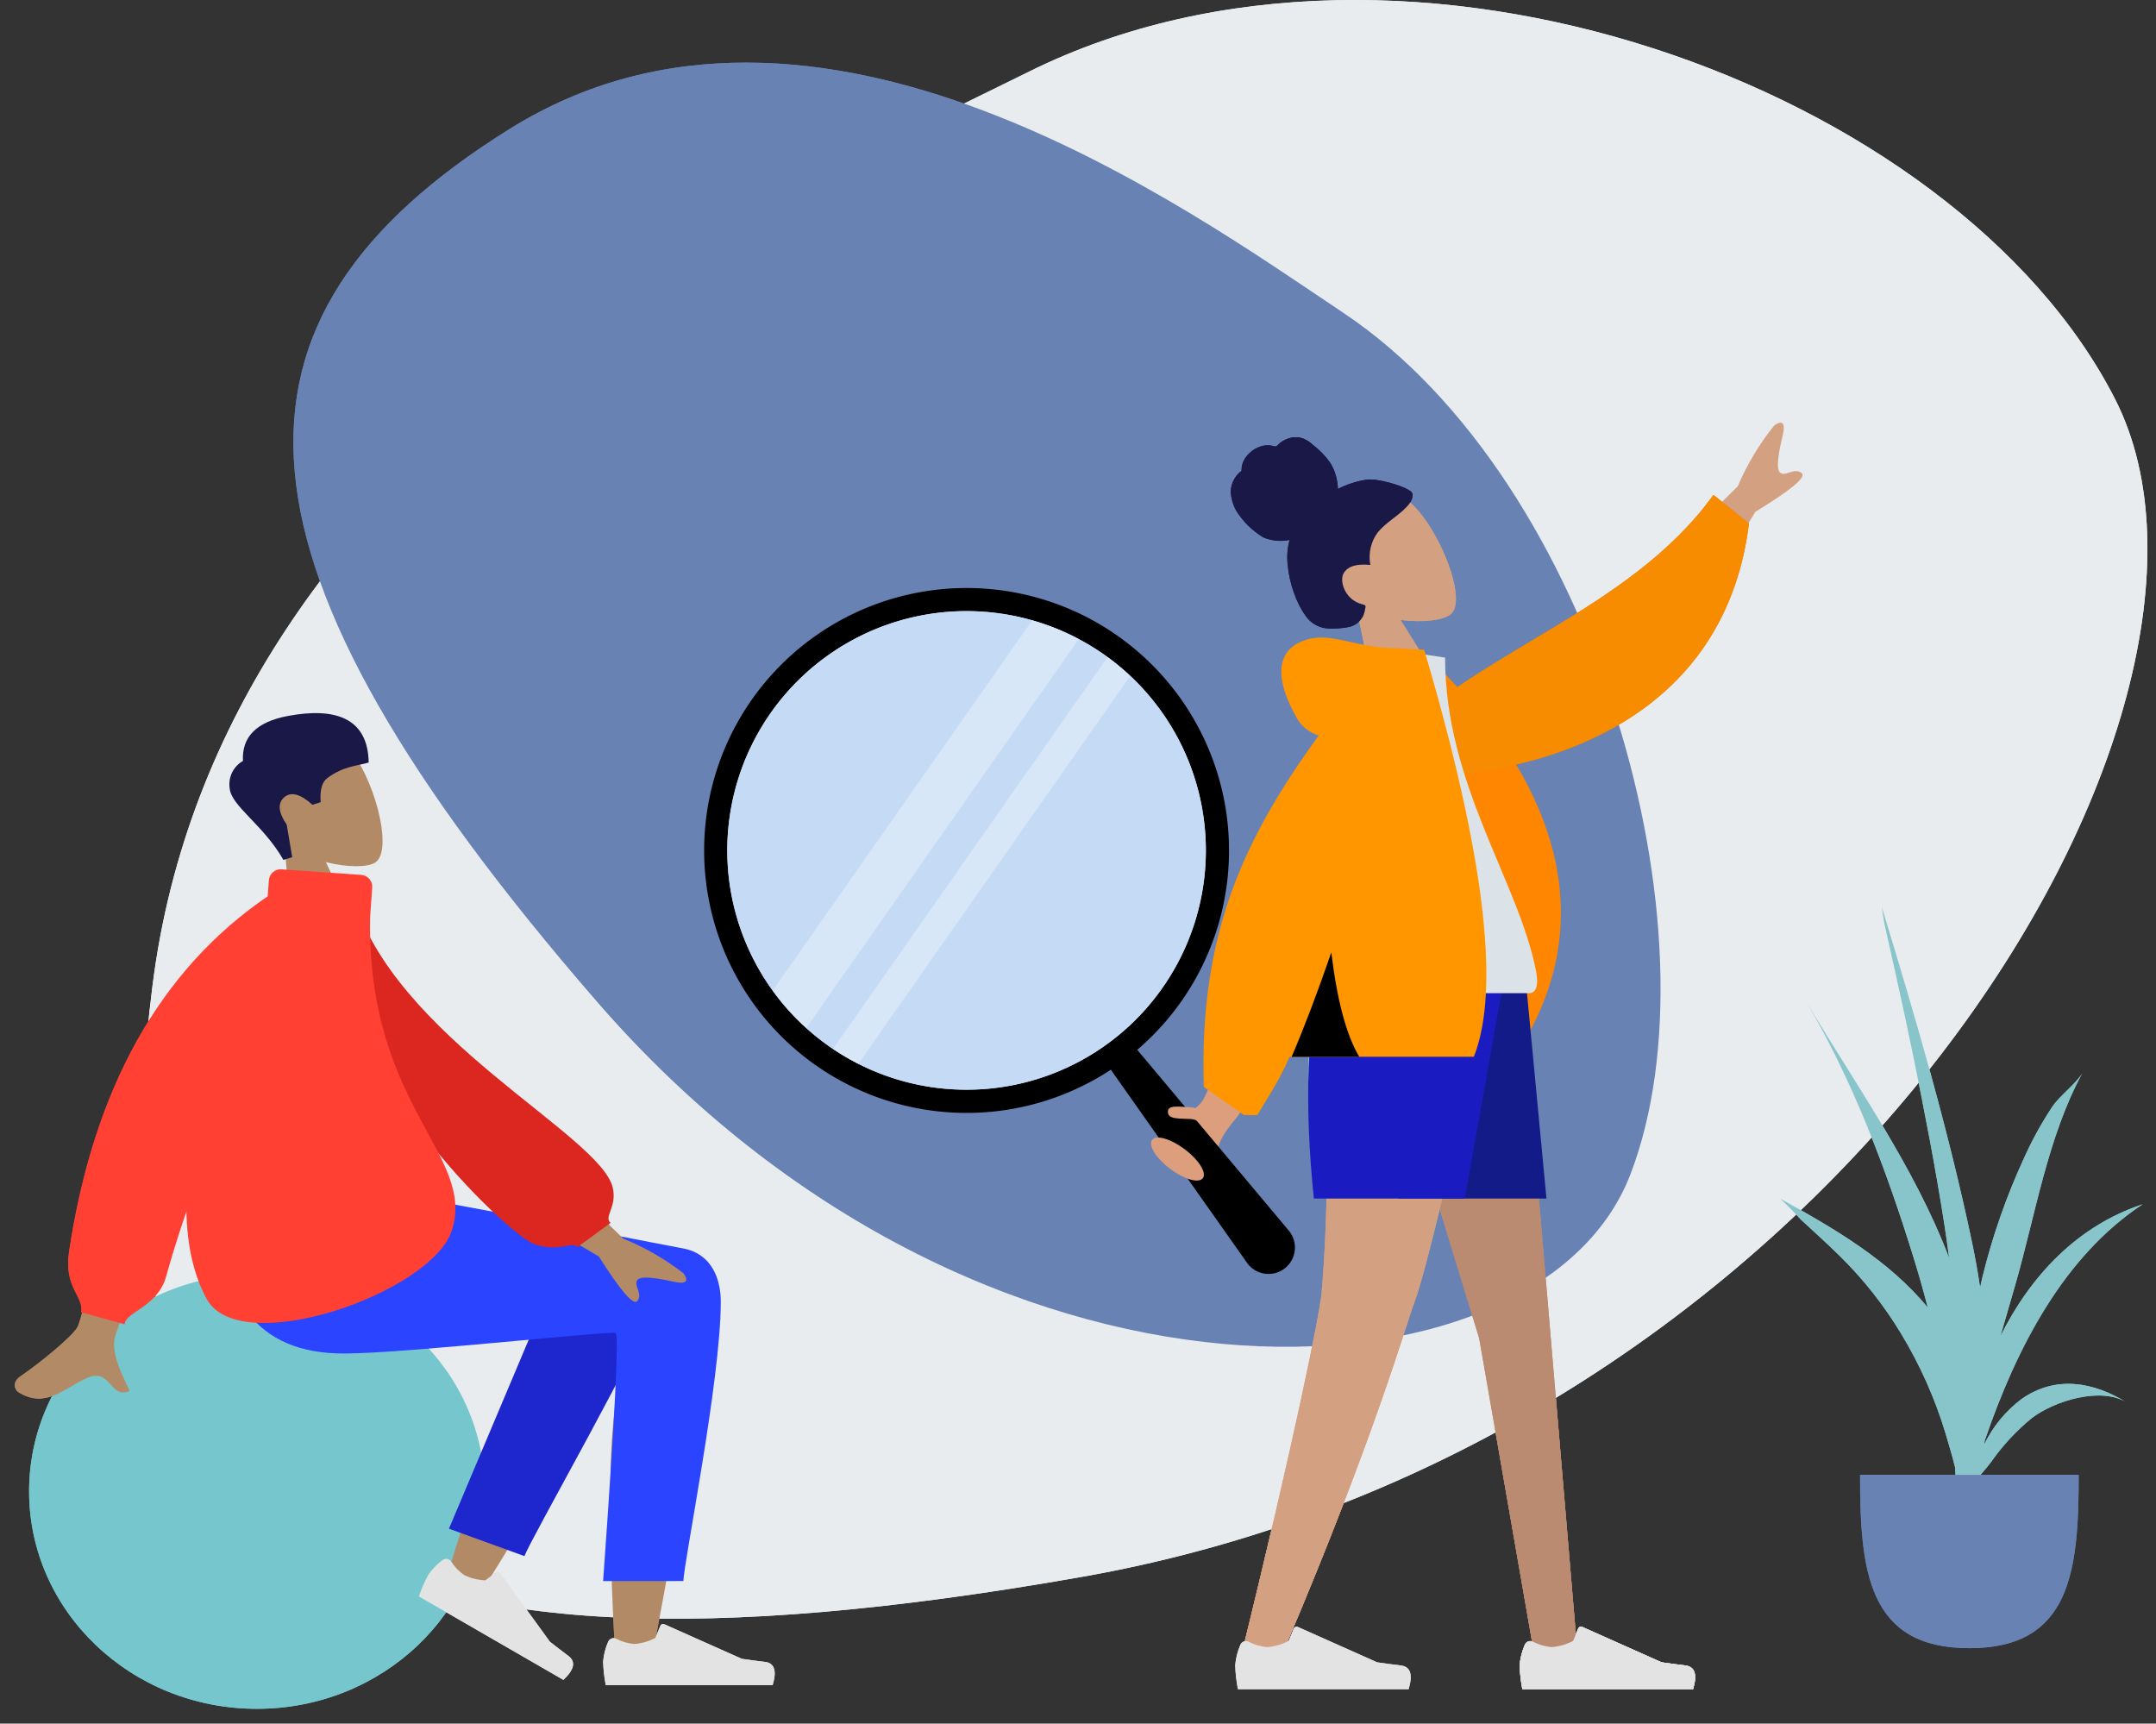 <?xml version="1.0" encoding="UTF-8"?>
<svg data-name="Layer 1" viewBox="0 0 440.84 352.41" xmlns="http://www.w3.org/2000/svg">
<rect x="0" y="0" width="440.84" height="352.41" fill="#333333" stroke="none"/>
<defs>
<clipPath id="ai" transform="translate(0 -92.426)">
<path d="m337.91 209.1 17.402-17.227a53.128 53.128 0 0 1 7.424-12.408c0.896-0.717 2.603-1.485 1.785 1.948s-1.526 7.08-0.417 7.747 2.86-1.212 4.306 0.012q1.446 1.222-9.472 7.888l-11.06 18.036z" fill="none"/>
</clipPath>
<clipPath id="c" transform="translate(0 -92.426)">
<path d="m311.76 428.78a13.287 13.287 0 0 0-1.038 4.148 31.055 31.055 0 0 0 0.558 4.885h34.9q1.36-4.5-1.571-4.856t-4.869-0.648l-16.218-7.235a0.619 0.619 0 0 0-0.817 0.313l-0.007 0.016-1.043 2.529a11.126 11.126 0 0 1-4.41 1.266 9.987 9.987 0 0 1-3.807-1.113 1.238 1.238 0 0 0-1.641 0.609q-0.021 0.044-0.037 0.086z" fill="none"/>
</clipPath>
<clipPath id="p" transform="translate(0 -92.426)">
<path d="m287.83 194.75c5.998 4.649 12.508 20.317 8.759 23.295-1.495 1.187-5.568 1.724-10.213 1.147l9.54 15.238-13.573 6.044-5.026-23.86c-3.968-1.898-7.401-4.861-8.975-9.19-4.542-12.484 13.492-17.324 19.488-12.674z" fill="none"/>
</clipPath>
<clipPath id="g" transform="translate(0 -92.426)">
<path d="M279.518,190.492a19.393,19.393,0,0,0-5.959,1.901,10.692,10.692,0,0,0-1.506-5.244,16.471,16.471,0,0,0-3.59-3.751,6.686,6.686,0,0,0-2.01-1.317,4.43,4.43,0,0,0-2.378-.175,5.616,5.616,0,0,0-2.203.976c-.291.21-.513.485-.792.708s-.531.095-.856-.003a4.419,4.419,0,0,0-2.474.123,5.94,5.94,0,0,0-2.267,1.353,5.13,5.13,0,0,0-1.423,2.166,3.658,3.658,0,0,0-.191,1.18c.004.165.031.251-.085.366s-.253.171-.371.275a5.662,5.662,0,0,0-1.77,4.02,9.357,9.357,0,0,0,1.096,3.72,16.709,16.709,0,0,0,5.574,5.513,9.091,9.091,0,0,0,5.371.519,13.433,13.433,0,0,0-.378,5.174,22.398,22.398,0,0,0,1.234,5.534,18.142,18.142,0,0,0,2.481,4.892,5.939,5.939,0,0,0,3.998,2.452,12.682,12.682,0,0,0,2.258.046,13.45,13.45,0,0,0,2.194-.238,4.225,4.225,0,0,0,3.308-2.409,7.504,7.504,0,0,0,.426-1.685c.021-.198.03-.326-.149-.431a3.249,3.249,0,0,0-.727-.24,5.335,5.335,0,0,1-3.16-2.46c-.743-1.256-1.149-3.124-.119-4.276,1.272-1.422,3.388-1.383,5.14-1.247a8.505,8.505,0,0,1,1.54-6.678c1.66-2.028,4.058-3.247,5.845-5.148a4.435,4.435,0,0,0,1.13-1.708,2.234,2.234,0,0,0,.127-.945,1.314,1.314,0,0,0-.729-.791C286.512,191.616,281.625,190.234,279.518,190.492Z" fill="none"/>
</clipPath>
<clipPath id="b" transform="translate(0 -92.426)">
<polygon points="279.16 289.93 302.45 366.05 313.73 430.79 322.57 430.79 310.65 289.93" fill="none"/>
</clipPath>
<clipPath id="a" transform="translate(0 -92.426)">
<path d="m270.83 289.93c1.582 41.795-0.28 63.354-0.634 67.151s-5.2 28.419-16.675 74.983l9.424-3.237c18.134-42.706 24.314-64.9 26.394-70.508s7.6-28.4 16.572-68.388z" fill="none"/>
</clipPath>
<clipPath id="f" transform="translate(0 -92.426)">
<path d="m270.5 289.93q-4.886 14.646-1.856 38.783h30.858l8.485-38.783z" fill="none"/>
</clipPath>
<clipPath id="e" transform="translate(0 -92.426)">
<path d="m255.84 282.52c4.946 25.824-4.117 23.902 0 0z" fill="none"/>
</clipPath>
<clipPath id="d" transform="translate(0 -92.426)">
<path d="m283.72 251.3-0.918-5.354c17.149-19.849 50.095-28 67.547-52.336l7.26 5.857c-5.227 42.214-45.412 52.679-73.889 51.833z" fill="none"/>
</clipPath>
<clipPath id="ah" transform="translate(0 -92.426)">
<path d="m277.92 308.5h-13.828q3.863-9.007 8.114-21.348 1.757 14.706 5.714 21.348z" fill="none"/>
</clipPath>
<clipPath id="ag" transform="translate(0 -92.426)">
<path d="m292.25 228.45-4.659-0.653c-2.225 26.059 14.864 54.756 9.661 84.215l9.214 0.875c26.196-33.395 6.893-65.607-13.5-85.089 0.005 0.005-0.537 0.829-0.715 0.651z" fill="none"/>
</clipPath>
<clipPath id="af" transform="translate(0 -92.426)">
<path d="m287.83 194.75c5.998 4.649 12.508 20.317 8.759 23.295-1.495 1.187-5.568 1.724-10.213 1.147l9.54 15.238-13.573 6.044-5.026-23.86c-3.968-1.898-7.401-4.861-8.975-9.19-4.542-12.484 13.492-17.324 19.488-12.674z" fill="none"/>
</clipPath>
<clipPath id="ae" transform="translate(0 -92.426)">
<path d="M279.518,190.492a19.388,19.388,0,0,0-5.959,1.901,10.693,10.693,0,0,0-1.506-5.244,16.471,16.471,0,0,0-3.59-3.751,6.687,6.687,0,0,0-2.01-1.317,4.43,4.43,0,0,0-2.378-.175,5.616,5.616,0,0,0-2.203.976c-.291.21-.513.485-.792.708s-.531.095-.856-.003a4.419,4.419,0,0,0-2.474.123,5.938,5.938,0,0,0-2.267,1.353,5.131,5.131,0,0,0-1.423,2.166,3.658,3.658,0,0,0-.191,1.18c.004.165.031.251-.085.366s-.253.171-.371.275a5.662,5.662,0,0,0-1.769,4.02,9.355,9.355,0,0,0,1.096,3.72,16.708,16.708,0,0,0,5.574,5.513,9.09,9.09,0,0,0,5.371.519,13.434,13.434,0,0,0-.378,5.174,22.394,22.394,0,0,0,1.234,5.534,18.142,18.142,0,0,0,2.481,4.892,5.939,5.939,0,0,0,3.998,2.451,12.673,12.673,0,0,0,2.258.046,13.45,13.45,0,0,0,2.194-.238,4.225,4.225,0,0,0,3.308-2.409,7.509,7.509,0,0,0,.426-1.685c.021-.198.03-.326-.149-.431a3.248,3.248,0,0,0-.727-.24,5.335,5.335,0,0,1-3.16-2.46c-.743-1.256-1.149-3.124-.119-4.276,1.272-1.422,3.388-1.383,5.14-1.247a8.505,8.505,0,0,1,1.54-6.678c1.66-2.028,4.058-3.247,5.845-5.148a4.436,4.436,0,0,0,1.13-1.708,2.233,2.233,0,0,0,.127-.945,1.314,1.314,0,0,0-.729-.791C286.512,191.616,281.625,190.234,279.518,190.492Z" fill="none"/>
</clipPath>
<clipPath id="ad" transform="translate(0 -92.426)">
<polygon points="276.07 289.93 285.97 337.49 316.21 337.49 311.7 289.93" fill="none"/>
</clipPath>
<clipPath id="ac" transform="translate(0 -92.426)">
<path d="m270.5 289.93q-4.886 17.959-1.856 47.556h30.858l8.485-47.556z" fill="none"/>
</clipPath>
<clipPath id="ab" transform="translate(0 -92.426)">
<path d="m283.72 251.3-0.918-5.354c17.149-19.849 50.095-28 67.547-52.336l7.26 5.857c-5.227 42.214-45.412 52.679-73.889 51.833z" fill="none"/>
</clipPath>
<clipPath id="aa" transform="translate(0 -92.426)">
<path d="m265.26 295.5h47.342c2.163 0 1.756-3.124 1.443-4.7-3.609-18.192-18.565-38.023-18.565-63.919l-12.789-1.92c-11.294 18.167-15.201 40.532-17.431 70.539z" fill="none"/>
</clipPath>
<clipPath id="z" transform="translate(0 -92.426)">
<path d="m266.21 278.46q-18.869 35.825-19.868 38.174c-1.496 3.523-7.464 5.203-10.433 6.342 1.651 4.321 1.621-2.646 3.636 2.872 1.84 5.036 3.524 2.391 3.524 2.391 2.324 5.304 6.178 4.589 5.77 2.41-1.014-5.429 4.327-9.32 4.971-11.219 0.879-2.59 7.595-12.041 21.588-31.865z" fill="none"/>
</clipPath>
<clipPath id="y" transform="translate(0 -92.426)">
<path d="m285.67 224.96a8.552 8.552 0 0 1 1.268 0.087l4.277 0.244q18.4 62.352 10.148 83.2h-37.682c-2.208 5.148-4.565 8.416-6.582 11.93h-2.738l-8.221-5.769c-0.956-30.9 7.857-50.287 23.5-71.838a7.809 7.809 0 0 1-4.712-3.989c-4.991-9.006-3.189-13.965 2.145-15.595s10.098 1.73 18.597 1.73z" fill="none"/>
</clipPath>
<clipPath id="x" transform="translate(0 -92.426)">
<path d="m277.93 308.5h-13.828q3.863-9.007 8.114-21.348 1.757 14.706 5.714 21.348z" fill="none"/>
</clipPath>
<clipPath id="w" transform="translate(0 -92.426)">
<path d="M369.397,297.368c10.175,17.069,22.025,33.6,29.141,52.26-.287-2.2-.591-4.4-.931-6.592-1.806-11.632-4.05-23.18-6.408-34.713-1.2-5.872-2.471-11.723-3.774-17.573-.7-3.142-1.393-6.286-2.108-9.426-.173-.761-.322-2.089-.539-3.435,6.916,22.7,13.585,45.407,18.464,68.648q.96,4.575,1.631,9.134c.153-.693.3-1.387.467-2.078a134.323,134.323,0,0,1,8.46-24.263,73.555,73.555,0,0,1,5.9-10.71c1.421-2.106,4.773-4.609,6.07-6.765-7.091,13.006-9.652,29.28-13.746,43.42q-1.5,5.176-2.99,10.347c6.175-12.383,15.755-22.557,29.075-26.966-16.123,10.653-25.794,29.309-32.311,48.39-.021.226-.047.453-.069.679a25.542,25.542,0,0,1,7.607-9.237c7.007-4.936,14.78-3.5,21.577.736-5.335-3.391-14.975-.3-19.464,3.143a44.847,44.847,0,0,0-8.344,9.006c-.571.774-1.351,1.677-2.175,2.641a119.052,119.052,0,0,1-5.7,22.324c.44-2.12.122-5.51.244-7.09.013-.171.024-.342.037-.513q-.607,2.425-1.173,4.788a65.518,65.518,0,0,0,1.473-9.3q.123-2.04.246-4.081-.04-3.872-.313-7.769c-.638-2.523-1.352-4.9-1.94-6.882a88.953,88.953,0,0,0-9.073-20.364,80.397,80.397,0,0,0-12.518-15.87c-2.606-2.571-5.333-5.02-8.021-7.5a59.733,59.733,0,0,0-4.212-4.257c10.945,6.034,22.211,12.562,30.2,22.285q-1.4-5.392-3.028-10.611C385.691,331.554,378.801,313.289,369.397,297.368Z" fill="none"/>
</clipPath>
<clipPath id="v" transform="translate(0 -92.426)">
<path d="m380.33 393.99c0 19.567 1.55 35.43 22.348 35.43s22.352-15.863 22.352-35.43" fill="none"/>
</clipPath>
<clipPath id="u" transform="translate(0 -92.426)">
<path d="m202.77 217.65a48.926 48.926 0 1 1-53.79 43.521 48.926 48.926 0 0 1 53.79-43.521z" fill="none"/>
</clipPath>
<clipPath id="t" transform="translate(0 -92.426)">
<path d="m70.967 245.17c5.263 5.223 9.711 21.197 5.719 23.638-1.592 0.974-5.606 1.008-10.042-0.104l7.439 15.921-13.886 4.245-2.031-23.744c-3.622-2.314-6.599-5.597-7.611-9.986-2.919-12.648 15.148-15.194 20.412-9.97z" fill="none"/>
</clipPath>
<clipPath id="s" transform="translate(0 -92.426)">
<path d="M57.947,268.241c-4.113-7.22-10.694-10.988-10.995-14.684a5.5,5.5,0,0,1,2.725-5.546q-.402-7.389,9.168-9.193c9.57-1.804,16.395.312,16.54,9.517-2.243.686-5.198.702-8.518,3.232q-1.579,1.207-1.294,4.881l-1.692.517q-3.711-3.331-5.775-1.516t.52,5.592l1.121,6.647Z" fill="none"/>
</clipPath>
<clipPath id="r" transform="translate(0 -92.426)">
<ellipse cx="52.534" cy="397.35" rx="46.583" ry="44.466" fill="none"/>
</clipPath>
<clipPath id="q" transform="translate(0 -92.426)">
<path d="m132.36 349.11 0.174-0.1c5-2.8 13.169 1 13.163 5.233-0.017 12.8-11.7 73.149-12.312 76.964s-7.146 4.822-7.526 0.013c-0.606-7.653-1.731-34.147-0.6-46.411 0.465-5.062 0.965-9.884 1.458-14.185q-9.2 16.608-28.449 47.562l-6.967-3.183q8.207-27.039 13.459-38.177c6-12.715 11.617-23.6 13.983-27.438 3.716-6.032 10.194-3.932 13.617-0.278z" fill="none"/>
</clipPath>
<clipPath id="o" transform="translate(0 -92.426)">
<path d="m91.797 404.99 23.913-56.649c5.729-9.215 21.791 1.875 19.837 7.22-4.435 12.134-26.992 51.418-28.314 55.034z" fill="none"/>
</clipPath>
<clipPath id="n" transform="translate(0 -92.426)">
<path d="M90.468,411.426a12.989,12.989,0,0,0-2.907,3,30.35,30.35,0,0,0-1.915,4.413l29.55,17.061q3.35-3.143,1.044-4.879t-3.807-2.929l-10.199-14.053a.605.605,0,0,0-.845-.134l-.014.01-2.119,1.632h0a10.879,10.879,0,0,1-4.353-1.084,9.766,9.766,0,0,1-2.679-2.8h0a1.21,1.21,0,0,0-1.687-.286A.776.776,0,0,0,90.468,411.426Z" fill="none"/>
</clipPath>
<clipPath id="m" transform="translate(0 -92.426)">
<path d="M124.332,428.14a12.992,12.992,0,0,0-1.015,4.06,30.356,30.356,0,0,0,.545,4.776h34.122q1.33-4.4-1.536-4.748t-4.761-.633l-15.859-7.07a.6.6,0,0,0-.795.296h0l-.005.01-.007.016-1.019,2.473h0a10.879,10.879,0,0,1-4.311,1.238,9.764,9.764,0,0,1-3.722-1.088h0a1.21,1.21,0,0,0-1.6.6A.446.446,0,0,0,124.332,428.14Z" fill="none"/>
</clipPath>
<clipPath id="l" transform="translate(0 -92.426)">
<path d="m147.38 358.59c0 16.072-7.633 53.563-7.638 57.1l-16.422 0.013q3.606-50.179 2.557-50.719c-1.049-0.541-42.984 4.187-55.561 4.187-18.136 0-25.639-11.437-26.248-32.623h35.927c7.315 0.783 45.472 8.479 59.642 11.125 6.067 1.133 7.743 6.49 7.743 10.917z" fill="none"/>
</clipPath>
<clipPath id="k" transform="translate(0 -92.426)">
<path d="M26.502,313.832l13.247.05q-15.134,49.033-16.067,51.346c-1.4,3.469,1.562,8.753,2.829,11.592-4.126,1.846-3.686-4.991-8.891-2.57-4.751,2.21-8.365,6.215-13.853,2.828-.675-.416-1.414-1.984.372-3.209,4.451-3.052,10.866-8.394,11.733-10.152q1.773-3.6,10.631-49.886Zm83.8,15.131,17.141,16.719a51.945,51.945,0,0,1,12.257,7.046c.716.864,1.5,2.519-1.874,1.779s-6.948-1.368-7.581-.272,1.233,2.775.062,4.209q-1.171,1.434-7.873-9.124l-17.821-10.508Z" fill="none"/>
</clipPath>
<clipPath id="j" transform="translate(0 -92.426)">
<path d="M66.869,276.252l5.231-.9c8.241,29.131,50.582,48.987,53.182,59.877.953,3.994-1.921,6.012-.436,7.229l-6.8,4.978c-1.151-1.343-3.609,1.114-8.74-.6S66.869,310.745,66.869,276.252Z" fill="none"/>
</clipPath>
<clipPath id="i" transform="translate(0 -92.426)">
<path d="m57.565 270.17 16.295 1.139a2.42 2.42 0 0 1 2.244 2.584v0.002l-0.435 6.2c-0.617 38.6 21.692 48.435 16.725 63.911-4.1 12.776-43.353 26.51-50.145 13.987-2.75-5.07-4-11.2-4.138-17.869q-2.6 7.683-4.119 13.228c-1.742 6.376-8.5 7.39-8.5 9.846l-8.9-2.456c0.6-3.337-3.592-4.962-2.467-12.418q7.56-50.107 40.623-72.643l0.229-3.262a2.42 2.42 0 0 1 2.579-2.25z" fill="none"/>
</clipPath>
<clipPath id="h" transform="translate(0 -92.426)">
<path d="m253.6 428.78a13.29 13.29 0 0 0-1.038 4.148 31.055 31.055 0 0 0 0.558 4.885h34.9q1.36-4.5-1.571-4.856t-4.869-0.648l-16.218-7.235a0.619 0.619 0 0 0-0.817 0.313l-0.007 0.016-1.043 2.529a11.126 11.126 0 0 1-4.41 1.266 9.986 9.986 0 0 1-3.807-1.113 1.238 1.238 0 0 0-1.641 0.609q-0.021 0.044-0.037 0.086z" fill="none"/>
</clipPath>
</defs>
<g data-name="Group 680">
<path transform="translate(0 -92.426)" d="m210.4 107.08c-47.244 23.41-165.27 75.793-179.23 186.99s36.02 147.94 190.09 120.76 243.67-177.13 211.21-240.8-144.99-105.15-222.07-66.953z" fill="#e8ecef" data-name="Path 405"/>
<g clip-path="url(#ai)">
<g data-name="Group 660">
<path transform="translate(0 -92.426)" d="m319.21 307.39 21.443-135.39 60.469 9.577-21.443 135.39z" fill="#d3a081" data-name="Path 469"/>
</g>
</g>
<path transform="translate(0 -92.426)" d="m274.64 156.36c-31.718-21.14-107.84-76.598-170.46-37.553s-60.461 88.12 17.872 178.41 192.38 84.54 211.3 35.376-6.966-141.74-58.717-176.23z" fill="#6882b3" data-name="Path 434"/>
<g data-name="Group 655">
<g clip-path="url(#c)">
<g data-name="Group 647">
<path transform="translate(0 -92.426)" d="m307.63 421.93h42.075v18.976h-42.075z" fill="#e3e3e3" data-name="Path 448"/>
</g>
</g>
<g clip-path="url(#p)">
<g data-name="Group 642">
<path transform="translate(0 -92.426)" d="m259.87 197.62 29.408-13.095 20.902 46.94-29.408 13.095z" fill="#d3a081" data-name="Path 438"/>
</g>
</g>
<g clip-path="url(#g)">
<g data-name="Group 643">
<path transform="translate(0 -92.426)" d="m244.6 186.14 37.044-16.496 19.265 43.264-37.044 16.496z" fill="#191846" data-name="Path 440"/>
</g>
</g>
<g clip-path="url(#b)">
<g data-name="Group 644">
<path transform="translate(0 -92.426)" d="m276.07 286.84h49.6v147.05h-49.6z" fill="#ba8a71" data-name="Path 442"/>
</g>
</g>
<g clip-path="url(#a)">
<g data-name="Group 645">
<path transform="translate(0 -92.426)" d="m250.43 286.84h58.577v148.32h-58.577z" fill="#d3a081" data-name="Path 444"/>
</g>
</g>
<g clip-path="url(#f)">
<g data-name="Group 649">
<path transform="translate(0 -92.426)" d="m264.39 286.84h46.69v44.971h-46.69z" fill="#88c5cb" data-name="Path 452"/>
</g>
</g>
<g clip-path="url(#e)">
<g data-name="Group 650">
<path transform="translate(0 -92.426)" d="m231.62 278.92h137.07v61.223h-137.07z" fill="#d3a081" data-name="Path 454"/>
</g>
</g>
<g clip-path="url(#d)">
<g data-name="Group 651">
<path transform="translate(0 -92.426)" d="m278.99 253.99 6.054-69.2 76.367 6.681-6.054 69.2z" fill="#e77513" data-name="Path 456"/>
</g>
</g>
<g clip-path="url(#ah)">
<g data-name="Group 654">
<path transform="translate(0 -92.426)" d="m261 284.05h20.016v27.536h-20.016z" data-name="Path 462"/>
</g>
</g>
</g>
<g clip-path="url(#ag)">
<g data-name="Group 659">
<path transform="translate(0 -92.426)" d="m290.66 219.42-45.078 53.493 57.827 48.31 45.078-53.493z" fill="#ff8600" data-name="Path 467"/>
</g>
</g>
<g clip-path="url(#af)">
<g data-name="Group 642-2">
<path transform="translate(0 -92.426)" d="m259.87 197.62 29.408-13.095 20.902 46.94-29.408 13.095z" fill="#d3a081" data-name="Path 438-2"/>
</g>
</g>
<g clip-path="url(#ae)">
<g data-name="Group 643-2">
<path transform="translate(0 -92.426)" d="m244.6 186.14 37.044-16.496 19.265 43.264-37.044 16.496z" fill="#191846" data-name="Path 440-2"/>
</g>
</g>
<g clip-path="url(#b)">
<g data-name="Group 644-2">
<path transform="translate(0 -92.426)" d="m276.07 286.84h49.6v147.05h-49.6z" fill="#ba8a71" data-name="Path 442-2"/>
</g>
</g>
<g clip-path="url(#a)">
<g data-name="Group 645-2">
<path transform="translate(0 -92.426)" d="m250.43 286.84h58.577v148.32h-58.577z" fill="#d3a081" data-name="Path 444-2"/>
</g>
</g>
<g clip-path="url(#ad)">
<g data-name="Group 648">
<path transform="translate(0 -92.426)" d="m272.98 286.14h46.326v55.143h-46.326z" fill="#121b87" data-name="Path 450"/>
</g>
</g>
<g clip-path="url(#ac)">
<g data-name="Group 649-2">
<path transform="translate(0 -92.426)" d="m264.39 286.14h46.69v55.143h-46.69z" fill="#1b1bc2" data-name="Path 452-2"/>
</g>
</g>
<g clip-path="url(#ab)">
<g data-name="Group 651-2">
<path transform="translate(0 -92.426)" d="m278.99 253.99 6.054-69.2 76.367 6.681-6.054 69.2z" fill="#f78c00" data-name="Path 456-2"/>
</g>
</g>
<g clip-path="url(#aa)">
<g data-name="Group 652">
<path transform="translate(0 -92.426)" d="m266.17 221.87h55.224v76.726h-55.224z" fill="#dce3e8" data-name="Path 458"/>
</g>
</g>
<g clip-path="url(#z)">
<g data-name="Group 664">
<path transform="translate(0 -92.426)" d="m293.18 306.98-89.929-103.45-46.206 40.166 89.929 103.45z" fill="#dc9e7c" data-name="Path 595"/>
</g>
</g>
<g clip-path="url(#y)">
<g data-name="Group 653">
<path transform="translate(0 -92.426)" d="m244.43 219.69h62.577v104.89h-62.577z" fill="#ff9600" data-name="Path 460"/>
</g>
</g>
<g clip-path="url(#x)">
<g data-name="Group 654-2">
<path transform="translate(0 -92.426)" d="m261 284.05h20.016v27.536h-20.016z" data-name="Path 462-2"/>
</g>
</g>
<g data-name="Group 574">
<g clip-path="url(#w)">
<g data-name="Group 572">
<path transform="translate(0 -92.426)" d="m361.26 275.16h79.581v143.9h-79.581z" fill="#88c5cb" data-name="Path 323"/>
</g>
</g>
<g clip-path="url(#v)">
<g data-name="Group 573">
<path transform="translate(0 -92.426)" d="m377.61 391.26h50.147v40.88h-50.147z" fill="#6782b3" data-name="Path 325"/>
</g>
</g>
</g>
<g data-name="Group 665">
<g data-name="Group 504">
<g data-name="Group 438">
<path transform="translate(0 -92.426)" d="m203.27 212.95a53.662 53.662 0 1 1-58.997 47.734 53.662 53.662 0 0 1 58.997-47.734z" data-name="Path 98"/>
<path transform="translate(0 -92.426)" d="m262.67 351.78a5.394 5.394 0 0 1-7.565-0.984q-0.069-0.089-0.134-0.181l-27.903-39.564 5.348-4.116 31.102 37.105a5.394 5.394 0 0 1-0.672 7.599q-0.087 0.073-0.177 0.142z" data-name="Path 95"/>
<path transform="translate(0 -92.426)" d="m202.77 217.65a48.926 48.926 0 1 1-53.79 43.521 48.926 48.926 0 0 1 53.79-43.521z" fill="#c4daf5" data-name="Path 471"/>
<path transform="translate(0 -92.426)" d="m202.77 217.65a48.926 48.926 0 1 1-53.79 43.521 48.926 48.926 0 0 1 53.79-43.521z" fill="#c4daf5" data-name="Path 472"/>
</g>
</g>
<g clip-path="url(#u)">
<g fill="#fff" data-name="Mask Group 1">
<rect transform="translate(-137.96 172.08) rotate(-54.975)" x="109.7" y="259.84" width="151.02" height="10.001" opacity=".342" style="isolation:isolate" data-name="Rectangle 929"/>
<rect transform="translate(-136.24 186.22) rotate(-54.975)" x="124.15" y="267.25" width="151.02" height="6.001" opacity=".342" style="isolation:isolate" data-name="Rectangle 930"/>
</g>
</g>
</g>
<path transform="translate(0 -92.426)" d="m243.63 318.84c2.634 0.138 4.171 4.758 4.136 5.417s-1.627-2.889-4.261-3.027-4.65 0.058-4.707-1.441 2.199-1.087 4.832-0.948z" fill="#dc9e7c" data-name="Path 597"/>
<ellipse transform="translate(-167.22 231.03) rotate(-53.003)" cx="240.75" cy="329.42" rx="2.501" ry="6.503" fill="#dc9e7c" data-name="Ellipse 1"/>
<g data-name="Group 678">
<g clip-path="url(#t)">
<g data-name="Group 667">
<path transform="translate(0 -92.426)" d="m43.507 244.63 30.084-9.198 14.681 48.019-30.084 9.198z" fill="#b28b66" data-name="Path 598"/>
</g>
</g>
<g clip-path="url(#s)">
<g data-name="Group 668">
<path transform="translate(0 -92.426)" d="m39.954 241.28 33.893-10.362 9.96 32.576-33.894 10.362z" fill="#191846" data-name="Path 600"/>
</g>
</g>
<g clip-path="url(#r)">
<g data-name="Group 669">
<path transform="translate(0 -92.426)" d="M2.926,349.859h99.216V444.84H2.926Z" fill="#75c7cd" data-name="Path 602"/>
</g>
</g>
<g clip-path="url(#q)">
<g data-name="Group 670">
<path transform="translate(0 -92.426)" d="m88.275 342.56h60.451v94.923h-60.451z" fill="#b28b66" data-name="Path 604"/>
</g>
</g>
<g clip-path="url(#o)">
<g data-name="Group 671">
<path transform="translate(0 -92.426)" d="m113.13 337.53 28.431 10.348-25.211 69.266-28.431-10.348z" fill="#1e27ce" data-name="Path 606"/>
</g>
</g>
<g clip-path="url(#n)">
<g data-name="Group 672">
<path transform="translate(0 -92.426)" d="m90.32 403.61 35.627 20.569-9.277 16.068-35.628-20.569z" fill="#e3e3e3" data-name="Path 608"/>
</g>
</g>
<g clip-path="url(#m)">
<g data-name="Group 673">
<path transform="translate(0 -92.426)" d="M120.292,421.447H161.43V440H120.292Z" fill="#e3e3e3" data-name="Path 610"/>
</g>
</g>
<g clip-path="url(#l)">
<g data-name="Group 674">
<path transform="translate(0 -92.426)" d="m41.04 333.52h109.36v85.205h-109.36z" fill="#2b44ff" data-name="Path 612"/>
</g>
</g>
<g clip-path="url(#k)">
<g data-name="Group 675">
<path transform="translate(0 -92.426)" d="M0,310.807H143.349v70.605H0Z" fill="#b28b66" data-name="Path 614"/>
</g>
</g>
<g clip-path="url(#j)">
<g data-name="Group 676">
<path transform="translate(0 -92.426)" d="m64.237 271.63 69.482 6.079-6.481 74.081-69.482-6.079z" fill="#db2720" data-name="Path 616"/>
</g>
</g>
<g clip-path="url(#i)">
<g data-name="Group 677">
<path transform="translate(0 -92.426)" d="m10.911 267.14h85.23v99.08h-85.23z" fill="#ff4033" data-name="Path 618"/>
</g>
</g>
</g>
<g clip-path="url(#h)">
<g data-name="Group 646">
<path transform="translate(0 -92.426)" d="m249.46 421.93h42.075v18.976h-42.075z" fill="#e3e3e3" data-name="Path 446"/>
</g>
</g>
<g clip-path="url(#c)">
<g data-name="Mask Group 2">
<path transform="translate(0 -92.426)" d="m307.63 421.93h42.075v18.976h-42.075z" fill="#e3e3e3" data-name="Path 620"/>
</g>
</g>
</g>
<g data-name="Group 680-2">
<path transform="translate(0 -92.426)" d="m210.4 107.08c-47.244 23.41-165.27 75.793-179.23 186.99s36.02 147.94 190.09 120.76 243.67-177.13 211.21-240.8-144.99-105.15-222.07-66.953z" fill="#e8ecef" data-name="Path 405-2"/>
<g clip-path="url(#ai)">
<g data-name="Group 660-2">
<path transform="translate(0 -92.426)" d="m319.21 307.39 21.443-135.39 60.469 9.577-21.443 135.39z" fill="#d3a081" data-name="Path 469-2"/>
</g>
</g>
<path transform="translate(0 -92.426)" d="m274.64 156.36c-31.718-21.14-107.84-76.598-170.46-37.553s-60.461 88.12 17.872 178.41 192.38 84.54 211.3 35.376-6.966-141.74-58.717-176.23z" fill="#6882b3" data-name="Path 434-2"/>
<g data-name="Group 655-2">
<g clip-path="url(#c)">
<g data-name="Mask Group 647">
<path transform="translate(0 -92.426)" d="m307.63 421.93h42.075v18.976h-42.075z" fill="#e3e3e3" data-name="Path 448-2"/>
</g>
</g>
<g clip-path="url(#p)">
<g data-name="Group 642-3">
<path transform="translate(0 -92.426)" d="m259.87 197.62 29.408-13.095 20.902 46.94-29.408 13.095z" fill="#d3a081" data-name="Path 438-3"/>
</g>
</g>
<g clip-path="url(#g)">
<g data-name="Group 643-3">
<path transform="translate(0 -92.426)" d="m244.6 186.14 37.044-16.496 19.265 43.264-37.044 16.496z" fill="#191846" data-name="Path 440-3"/>
</g>
</g>
<g clip-path="url(#b)">
<g data-name="Group 644-3">
<path transform="translate(0 -92.426)" d="m276.07 286.84h49.6v147.05h-49.6z" fill="#ba8a71" data-name="Path 442-3"/>
</g>
</g>
<g clip-path="url(#a)">
<g data-name="Group 645-3">
<path transform="translate(0 -92.426)" d="m250.43 286.84h58.577v148.32h-58.577z" fill="#d3a081" data-name="Path 444-3"/>
</g>
</g>
<g clip-path="url(#f)">
<g data-name="Group 649-3">
<path transform="translate(0 -92.426)" d="m264.39 286.84h46.69v44.971h-46.69z" fill="#88c5cb" data-name="Path 452-3"/>
</g>
</g>
<g clip-path="url(#e)">
<g data-name="Group 650-2">
<path transform="translate(0 -92.426)" d="m231.62 278.92h137.07v61.223h-137.07z" fill="#d3a081" data-name="Path 454-2"/>
</g>
</g>
<g clip-path="url(#d)">
<g data-name="Group 651-3">
<path transform="translate(0 -92.426)" d="m278.99 253.99 6.054-69.2 76.367 6.681-6.054 69.2z" fill="#e77513" data-name="Path 456-3"/>
</g>
</g>
<g clip-path="url(#ah)">
<g data-name="Group 654-3">
<path transform="translate(0 -92.426)" d="m261 284.05h20.016v27.536h-20.016z" data-name="Path 462-3"/>
</g>
</g>
</g>
<g clip-path="url(#ag)">
<g data-name="Group 659-2">
<path transform="translate(0 -92.426)" d="m290.66 219.42-45.078 53.493 57.827 48.31 45.078-53.493z" fill="#ff8600" data-name="Path 467-2"/>
</g>
</g>
<g clip-path="url(#af)">
<g data-name="Group 642-4">
<path transform="translate(0 -92.426)" d="m259.87 197.62 29.408-13.095 20.902 46.94-29.408 13.095z" fill="#d3a081" data-name="Path 438-4"/>
</g>
</g>
<g clip-path="url(#ae)">
<g data-name="Group 643-4">
<path transform="translate(0 -92.426)" d="m244.6 186.14 37.044-16.496 19.265 43.264-37.044 16.496z" fill="#191846" data-name="Path 440-4"/>
</g>
</g>
<g clip-path="url(#b)">
<g data-name="Group 644-4">
<path transform="translate(0 -92.426)" d="m276.07 286.84h49.6v147.05h-49.6z" fill="#ba8a71" data-name="Path 442-4"/>
</g>
</g>
<g clip-path="url(#a)">
<g data-name="Group 645-4">
<path transform="translate(0 -92.426)" d="m250.43 286.84h58.577v148.32h-58.577z" fill="#d3a081" data-name="Path 444-4"/>
</g>
</g>
<g clip-path="url(#ad)">
<g data-name="Group 648-2">
<path transform="translate(0 -92.426)" d="m272.98 286.14h46.326v55.143h-46.326z" fill="#121b87" data-name="Path 450-2"/>
</g>
</g>
<g clip-path="url(#ac)">
<g data-name="Group 649-4">
<path transform="translate(0 -92.426)" d="m264.39 286.14h46.69v55.143h-46.69z" fill="#1b1bc2" data-name="Path 452-4"/>
</g>
</g>
<g clip-path="url(#ab)">
<g data-name="Group 651-4">
<path transform="translate(0 -92.426)" d="m278.99 253.99 6.054-69.2 76.367 6.681-6.054 69.2z" fill="#f78c00" data-name="Path 456-4"/>
</g>
</g>
<g clip-path="url(#aa)">
<g data-name="Group 652-2">
<path transform="translate(0 -92.426)" d="m266.17 221.87h55.224v76.726h-55.224z" fill="#dce3e8" data-name="Path 458-2"/>
</g>
</g>
<g clip-path="url(#z)">
<g data-name="Group 664-2">
<path transform="translate(0 -92.426)" d="m293.18 306.98-89.929-103.45-46.206 40.166 89.929 103.45z" fill="#dc9e7c" data-name="Path 595-2"/>
</g>
</g>
<g clip-path="url(#y)">
<g data-name="Group 653-2">
<path transform="translate(0 -92.426)" d="m244.43 219.69h62.577v104.89h-62.577z" fill="#ff9600" data-name="Path 460-2"/>
</g>
</g>
<g clip-path="url(#x)">
<g data-name="Group 654-4">
<path transform="translate(0 -92.426)" d="m261 284.05h20.016v27.536h-20.016z" data-name="Path 462-4"/>
</g>
</g>
<g data-name="Group 574-2">
<g clip-path="url(#w)">
<g data-name="Group 572-2">
<path transform="translate(0 -92.426)" d="m361.26 275.16h79.581v143.9h-79.581z" fill="#88c5cb" data-name="Path 323-2"/>
</g>
</g>
<g clip-path="url(#v)">
<g data-name="Group 573-2">
<path transform="translate(0 -92.426)" d="m377.61 391.26h50.147v40.88h-50.147z" fill="#6782b3" data-name="Path 325-2"/>
</g>
</g>
</g>
<g data-name="Group 665-2">
<g data-name="Group 504-2">
<g data-name="Group 438-2">
<path transform="translate(0 -92.426)" d="m203.27 212.95a53.662 53.662 0 1 1-58.997 47.734 53.662 53.662 0 0 1 58.997-47.734z" data-name="Path 98-2"/>
<path transform="translate(0 -92.426)" d="m262.67 351.78a5.394 5.394 0 0 1-7.565-0.984q-0.069-0.089-0.134-0.181l-27.903-39.564 5.348-4.116 31.102 37.105a5.394 5.394 0 0 1-0.672 7.599q-0.087 0.073-0.177 0.142z" data-name="Path 95-2"/>
<path transform="translate(0 -92.426)" d="m202.77 217.65a48.926 48.926 0 1 1-53.79 43.521 48.926 48.926 0 0 1 53.79-43.521z" fill="#c4daf5" data-name="Path 471-2"/>
<path transform="translate(0 -92.426)" d="m202.77 217.65a48.926 48.926 0 1 1-53.79 43.521 48.926 48.926 0 0 1 53.79-43.521z" fill="#c4daf5" data-name="Path 472-2"/>
</g>
</g>
<g clip-path="url(#u)">
<g fill="#fff" data-name="Mask Group 1-2">
<rect transform="translate(-137.96 172.08) rotate(-54.975)" x="109.7" y="259.84" width="151.02" height="10.001" opacity=".342" style="isolation:isolate" data-name="Rectangle 929-2"/>
<rect transform="translate(-136.24 186.22) rotate(-54.975)" x="124.15" y="267.25" width="151.02" height="6.001" opacity=".342" style="isolation:isolate" data-name="Rectangle 930-2"/>
</g>
</g>
</g>
<path transform="translate(0 -92.426)" d="m243.63 318.84c2.634 0.138 4.171 4.758 4.136 5.417s-1.627-2.889-4.261-3.027-4.65 0.058-4.707-1.441 2.199-1.087 4.832-0.948z" fill="#dc9e7c" data-name="Path 597-2"/>
<ellipse transform="translate(-167.22 231.03) rotate(-53.003)" cx="240.75" cy="329.42" rx="2.501" ry="6.503" fill="#dc9e7c" data-name="Ellipse 1-2"/>
<g data-name="Group 678-2">
<g clip-path="url(#t)">
<g data-name="Group 667-2">
<path transform="translate(0 -92.426)" d="m43.507 244.63 30.084-9.198 14.681 48.019-30.084 9.198z" fill="#b28b66" data-name="Path 598-2"/>
</g>
</g>
<g clip-path="url(#s)">
<g data-name="Group 668-2">
<path transform="translate(0 -92.426)" d="m39.954 241.28 33.893-10.362 9.96 32.576-33.894 10.362z" fill="#191846" data-name="Path 600-2"/>
</g>
</g>
<g clip-path="url(#r)">
<g data-name="Group 669-2">
<path transform="translate(0 -92.426)" d="M2.926,349.859h99.216V444.84H2.926Z" fill="#75c7cd" data-name="Path 602-2"/>
</g>
</g>
<g clip-path="url(#q)">
<g data-name="Group 670-2">
<path transform="translate(0 -92.426)" d="m88.275 342.56h60.451v94.923h-60.451z" fill="#b28b66" data-name="Path 604-2"/>
</g>
</g>
<g clip-path="url(#o)">
<g data-name="Group 671-2">
<path transform="translate(0 -92.426)" d="m113.13 337.53 28.431 10.348-25.211 69.266-28.431-10.348z" fill="#1e27ce" data-name="Path 606-2"/>
</g>
</g>
<g clip-path="url(#n)">
<g data-name="Group 672-2">
<path transform="translate(0 -92.426)" d="m90.32 403.61 35.627 20.569-9.277 16.068-35.628-20.569z" fill="#e3e3e3" data-name="Path 608-2"/>
</g>
</g>
<g clip-path="url(#m)">
<g data-name="Group 673-2">
<path transform="translate(0 -92.426)" d="M120.292,421.447H161.43V440H120.292Z" fill="#e3e3e3" data-name="Path 610-2"/>
</g>
</g>
<g clip-path="url(#l)">
<g data-name="Group 674-2">
<path transform="translate(0 -92.426)" d="m41.04 333.52h109.36v85.205h-109.36z" fill="#2b44ff" data-name="Path 612-2"/>
</g>
</g>
<g clip-path="url(#k)">
<g data-name="Group 675-2">
<path transform="translate(0 -92.426)" d="M0,310.807H143.349v70.605H0Z" fill="#b28b66" data-name="Path 614-2"/>
</g>
</g>
<g clip-path="url(#j)">
<g data-name="Group 676-2">
<path transform="translate(0 -92.426)" d="m64.237 271.63 69.482 6.079-6.481 74.081-69.482-6.079z" fill="#db2720" data-name="Path 616-2"/>
</g>
</g>
<g clip-path="url(#i)">
<g data-name="Group 677-2">
<path transform="translate(0 -92.426)" d="m10.911 267.14h85.23v99.08h-85.23z" fill="#ff4033" data-name="Path 618-2"/>
</g>
</g>
</g>
<g clip-path="url(#h)">
<g data-name="Group 646-2">
<path transform="translate(0 -92.426)" d="m249.46 421.93h42.075v18.976h-42.075z" fill="#e3e3e3" data-name="Path 446-2"/>
</g>
</g>
<g clip-path="url(#c)">
<g data-name="Mask Group 2-2">
<path transform="translate(0 -92.426)" d="m307.63 421.93h42.075v18.976h-42.075z" fill="#e3e3e3" data-name="Path 620-2"/>
</g>
</g>
</g>
</svg>